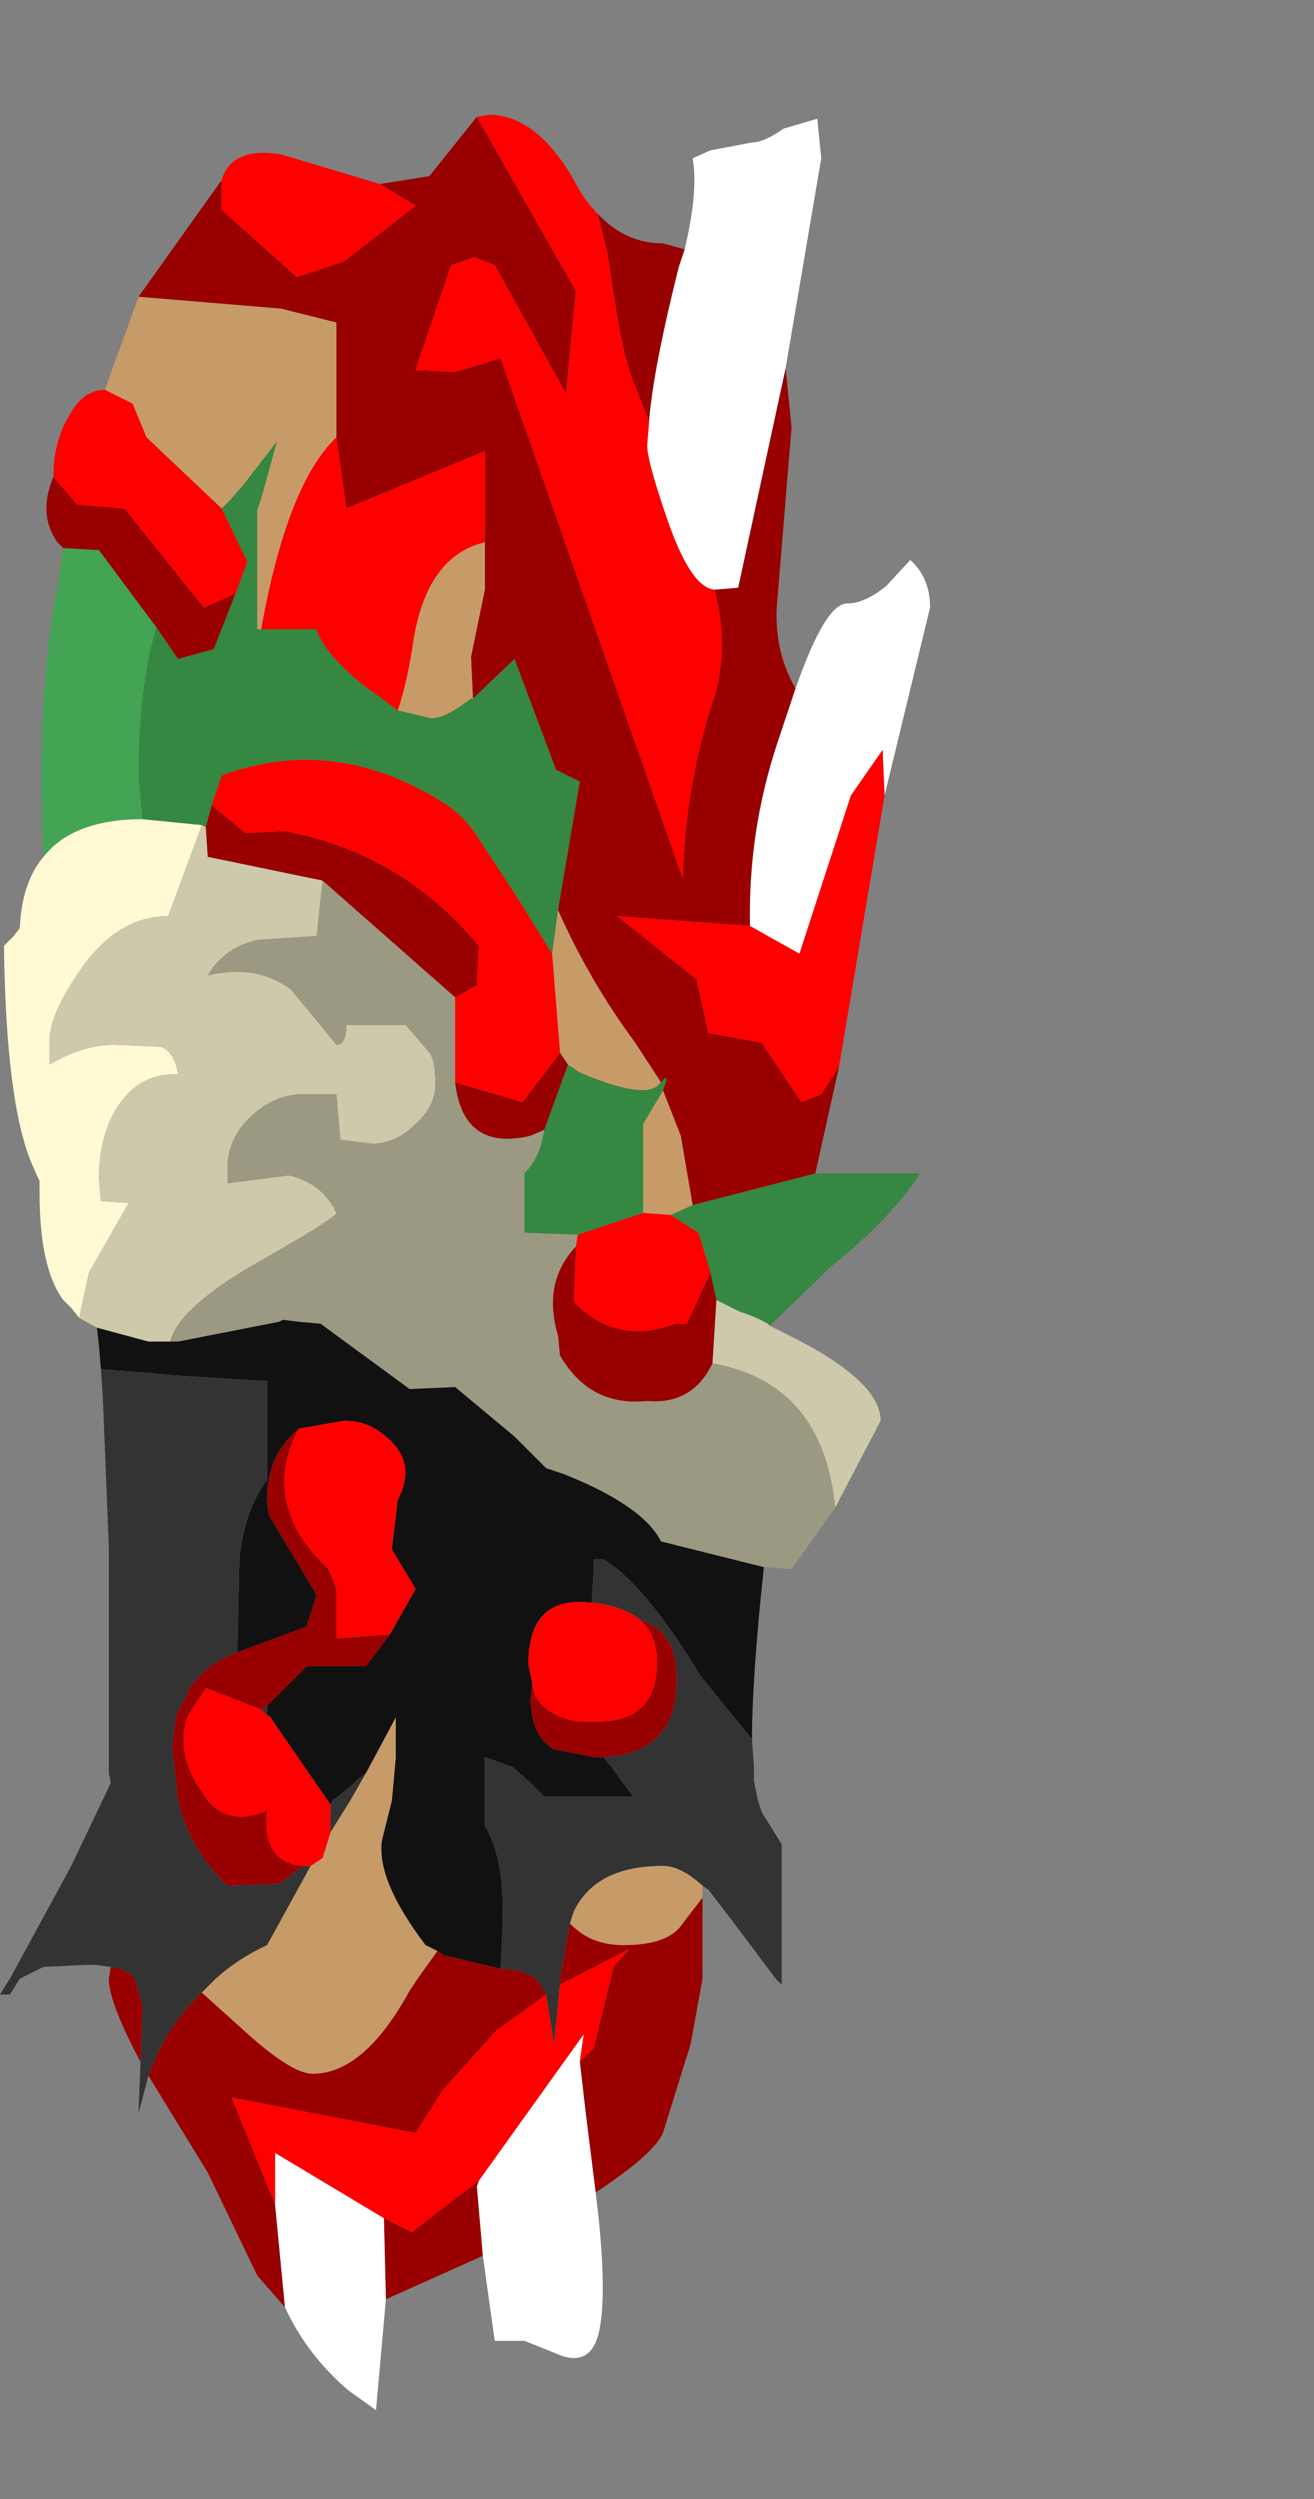 <?xml version="1.0" encoding="UTF-8" standalone="no"?>
<svg xmlns:ffdec="https://www.free-decompiler.com/flash" xmlns:xlink="http://www.w3.org/1999/xlink" ffdec:objectType="frame" height="63.15px" width="33.2px" xmlns="http://www.w3.org/2000/svg">
  <rect width="100%" height="100%" fill="#808080" stroke="none"/>
  <g transform="matrix(1.0, 0.0, 0.0, 1.0, 12.0, 30.9)">
    <use ffdec:characterId="1574" height="58.0" transform="matrix(1.0, 0.0, 0.0, 1.0, -12.0, -28.0)" width="23.5" xlink:href="#shape0"/>
  </g>
  <defs>
    <g id="shape0" transform="matrix(1.0, 0.0, 0.0, 1.0, 12.0, 28.0)">
      <path d="M-10.9 -9.25 Q-11.1 -13.15 -10.55 -16.1 L-10.4 -17.05 -9.5 -17.0 -8.05 -15.05 Q-8.5 -13.5 -8.5 -11.25 L-8.4 -10.2 Q-10.15 -10.2 -10.9 -9.25" fill="#42a553" fill-opacity="0.984" fill-rule="evenodd" stroke="none"/>
      <path d="M8.6 -1.25 L11.25 -1.25 Q10.5 -0.1 9.0 1.1 L7.45 2.6 7.4 2.55 Q7.05 2.35 6.7 2.25 L6.1 1.95 5.95 1.25 5.65 0.25 4.95 -0.2 5.5 -0.45 8.6 -1.25 M-0.05 -13.25 L1.0 -14.25 2.05 -11.45 2.65 -11.15 2.1 -7.9 1.95 -6.8 1.05 -8.25 0.0 -9.85 Q-0.35 -10.35 -0.85 -10.65 -3.6 -12.35 -6.4 -11.3 L-6.65 -10.55 -6.8 -10.0 -6.9 -10.05 -8.4 -10.2 -8.5 -11.25 Q-8.5 -13.5 -8.05 -15.05 L-7.5 -14.25 -6.6 -14.5 -6.05 -15.9 -5.75 -16.7 -6.4 -18.05 -6.2 -18.25 -5.85 -18.65 -5.0 -19.75 -5.4 -18.3 -5.5 -18.0 -5.5 -15.0 -5.4 -15.0 -4.0 -15.0 Q-3.85 -14.45 -2.9 -13.65 L-1.95 -12.95 -1.1 -12.75 Q-0.75 -12.75 -0.1 -13.25 L-0.05 -13.25 M4.7 -3.55 Q4.95 -3.85 4.75 -3.35 L4.7 -3.25 4.25 -2.5 4.25 -0.25 2.6 0.3 1.25 0.25 1.25 -1.25 Q1.65 -1.65 1.75 -2.35 L2.35 -4.0 2.65 -3.8 Q4.3 -3.1 4.65 -3.5 L4.7 -3.55" fill="#348740" fill-opacity="0.984" fill-rule="evenodd" stroke="none"/>
      <path d="M-10.0 2.4 L-10.2 2.15 -10.4 1.95 Q-11.0 1.15 -11.0 -0.75 L-11.0 -1.05 -11.2 -1.5 Q-11.85 -3.05 -11.9 -7.0 L-11.65 -7.25 -11.5 -7.45 Q-11.45 -8.6 -10.9 -9.25 -10.15 -10.2 -8.4 -10.2 L-6.9 -10.05 -7.75 -7.75 Q-9.05 -7.75 -10.0 -6.35 -10.75 -5.25 -10.75 -4.6 L-10.75 -4.0 Q-9.9 -4.5 -9.1 -4.5 L-7.95 -4.45 Q-7.6 -4.35 -7.5 -3.75 -8.4 -3.8 -8.95 -3.05 -9.5 -2.3 -9.5 -1.1 L-9.45 -0.55 -8.75 -0.5 -9.75 1.25 -10.0 2.4" fill="#fff9d4" fill-rule="evenodd" stroke="none"/>
      <path d="M7.45 2.6 L7.95 2.85 Q10.25 4.0 10.25 5.0 L9.1 7.2 Q8.8 4.05 6.0 3.55 L6.1 1.95 6.7 2.25 Q7.05 2.35 7.4 2.55 L7.45 2.6 M-9.55 2.65 L-10.0 2.4 -9.75 1.25 -8.75 -0.5 -9.45 -0.55 -9.5 -1.1 Q-9.5 -2.3 -8.95 -3.05 -8.4 -3.8 -7.5 -3.75 -7.6 -4.35 -7.95 -4.45 L-9.1 -4.5 Q-9.9 -4.5 -10.75 -4.0 L-10.75 -4.6 Q-10.75 -5.25 -10.0 -6.35 -9.05 -7.75 -7.75 -7.75 L-6.9 -10.05 -6.8 -10.0 -6.75 -9.25 -3.85 -8.65 -4.0 -7.25 -5.5 -7.15 Q-6.35 -6.95 -6.75 -6.25 -5.55 -6.55 -4.65 -5.9 L-3.5 -4.5 Q-3.25 -4.5 -3.25 -5.0 L-1.75 -5.0 -1.15 -4.3 Q-1.0 -4.1 -1.0 -3.5 -1.0 -2.95 -1.5 -2.5 -2.0 -2.0 -2.6 -2.0 L-3.4 -2.1 -3.5 -3.25 -4.35 -3.25 Q-5.05 -3.25 -5.65 -2.7 -6.3 -2.1 -6.25 -1.25 L-6.25 -1.0 -4.7 -1.2 Q-3.85 -1.0 -3.5 -0.25 -3.55 -0.1 -5.75 1.15 -7.5 2.2 -7.7 3.0 L-8.25 3.0 -9.55 2.65 M-7.5 -3.75 L-7.25 -3.75 -7.5 -3.75" fill="#cec9ab" fill-rule="evenodd" stroke="none"/>
      <path d="M9.1 7.2 L8.0 8.75 7.3 8.7 4.7 8.05 Q4.25 7.15 2.25 6.35 L1.8 6.2 1.0 5.4 -0.5 4.15 -1.65 4.2 -3.9 2.55 -4.45 2.5 -4.85 2.45 -4.95 2.5 -7.5 3.0 -7.7 3.0 Q-7.5 2.2 -5.75 1.15 -3.55 -0.1 -3.5 -0.25 -3.85 -1.0 -4.7 -1.2 L-6.25 -1.0 -6.25 -1.25 Q-6.3 -2.1 -5.65 -2.7 -5.05 -3.25 -4.35 -3.25 L-3.5 -3.25 -3.4 -2.1 -2.6 -2.0 Q-2.0 -2.0 -1.5 -2.5 -1.0 -2.95 -1.0 -3.5 -1.0 -4.1 -1.15 -4.3 L-1.75 -5.0 -3.25 -5.0 Q-3.25 -4.5 -3.5 -4.5 L-4.65 -5.9 Q-5.55 -6.55 -6.75 -6.25 -6.35 -6.95 -5.5 -7.15 L-4.0 -7.25 -3.85 -8.65 -0.5 -5.7 -0.5 -3.55 Q-0.3 -1.8 1.4 -2.2 L1.75 -2.35 Q1.65 -1.65 1.25 -1.25 L1.25 0.25 2.6 0.3 2.55 0.6 Q1.7 1.5 2.1 2.85 L2.15 3.35 Q2.9 4.65 4.35 4.5 5.5 4.6 6.0 3.55 8.8 4.05 9.1 7.2 M-7.5 -3.75 L-7.25 -3.75 -7.5 -3.75" fill="#9c9982" fill-rule="evenodd" stroke="none"/>
      <path d="M7.3 8.7 Q7.0 11.5 7.0 13.05 L5.7 11.45 Q4.4 9.3 3.4 8.6 L3.25 8.5 3.0 8.5 3.0 8.75 2.95 9.6 Q1.35 9.4 1.35 11.15 L1.45 11.65 1.4 12.1 1.45 12.45 Q1.55 13.05 2.0 13.3 L3.0 13.5 3.25 13.5 3.45 13.75 3.7 14.1 4.0 14.5 1.75 14.5 1.7 14.45 1.35 14.1 0.95 13.75 0.25 13.5 0.25 15.25 Q0.7 15.95 0.7 17.35 L0.7 17.7 0.65 18.85 -0.8 18.5 -0.95 18.4 -1.25 18.25 Q-2.5 16.6 -2.35 15.6 L-2.1 14.6 -2.0 13.5 -2.0 12.5 -2.75 13.9 -3.0 14.1 -3.1 14.2 -3.6 14.6 -3.65 14.7 -5.2 12.45 -5.25 12.45 -5.25 12.2 -4.25 11.2 -2.75 11.2 -2.15 10.4 -1.5 9.25 -2.1 8.25 -1.95 7.0 Q-1.45 6.05 -2.25 5.4 -2.7 5.0 -3.3 5.0 L-4.45 5.2 Q-5.3 5.9 -5.25 7.1 L-5.2 7.4 -4.0 9.4 -4.25 10.2 -6.0 10.85 -5.95 8.45 Q-5.8 7.2 -5.25 6.5 L-5.25 4.0 -7.65 3.85 -8.15 3.8 -9.45 3.7 -9.5 3.1 -9.55 2.65 -8.25 3.0 -7.7 3.0 -7.5 3.0 -4.95 2.5 -4.85 2.45 -4.45 2.5 -3.9 2.55 -1.65 4.2 -0.5 4.15 1.0 5.4 1.8 6.2 2.25 6.35 Q4.25 7.15 4.7 8.05 L7.3 8.7" fill="#111111" fill-rule="evenodd" stroke="none"/>
      <path d="M7.0 13.05 L7.05 13.75 7.05 14.1 7.15 14.6 7.25 14.9 7.75 15.7 7.75 19.25 7.6 19.1 6.55 17.7 5.9 16.85 5.75 16.75 Q5.2 16.25 4.75 16.25 3.05 16.25 2.5 17.4 L2.4 17.7 2.15 19.1 2.15 19.25 2.0 20.75 1.8 19.5 1.55 19.1 1.25 18.95 1.15 18.9 0.65 18.85 0.7 17.7 0.7 17.35 Q0.7 15.95 0.25 15.25 L0.25 13.5 0.95 13.75 1.35 14.1 1.7 14.45 1.75 14.5 4.0 14.5 3.7 14.1 3.45 13.75 3.25 13.5 Q5.1 13.4 5.1 11.55 5.1 10.3 4.2 10.05 3.8 9.7 3.0 9.6 L2.95 9.6 3.0 8.75 3.0 8.5 3.25 8.5 3.4 8.6 Q4.4 9.3 5.7 11.45 L7.0 13.05 M-8.25 21.55 L-8.5 22.5 -8.45 21.2 -8.4 19.8 -8.6 19.1 Q-8.8 18.85 -9.2 18.8 L-9.6 18.75 -9.85 18.75 -10.9 18.8 -11.5 19.1 -11.75 19.5 -12.0 19.5 -11.75 19.1 -10.2 16.25 -9.2 14.15 -9.25 13.9 -9.25 8.2 -9.4 4.45 -9.45 3.7 -8.15 3.8 -7.65 3.85 -5.25 4.0 -5.25 6.5 Q-5.8 7.2 -5.95 8.45 L-6.0 10.85 Q-6.8 11.15 -7.2 11.75 L-7.55 12.45 -7.65 13.25 -7.5 14.6 Q-7.2 15.85 -6.25 16.75 L-4.95 16.7 -4.35 16.25 -4.15 16.25 -5.25 18.25 Q-6.0 18.6 -6.55 19.1 L-6.9 19.45 Q-7.8 20.3 -8.25 21.55 M-5.25 12.2 L-5.25 12.45 -5.4 12.3 -5.25 12.2 M-3.65 14.7 L-3.6 14.6 -3.1 14.2 -3.0 14.1 -2.75 13.9 -3.15 14.6 -3.65 15.4 -3.65 14.7" fill="#333333" fill-rule="evenodd" stroke="none"/>
      <path d="M3.1 -25.5 Q3.8 -24.75 4.75 -24.75 L5.3 -24.6 5.15 -24.15 Q4.5 -21.55 4.4 -20.25 L4.0 -21.25 Q3.7 -21.95 3.35 -24.5 L3.1 -25.5 M7.85 -21.6 L8.0 -20.1 7.65 -15.85 Q7.5 -14.55 8.1 -13.5 L7.65 -12.15 Q6.9 -9.9 6.95 -7.5 L3.6 -7.75 5.6 -6.15 5.9 -4.8 7.25 -4.55 8.25 -3.05 8.75 -3.25 9.2 -3.95 8.6 -1.25 5.5 -0.45 5.2 -2.2 4.75 -3.35 Q4.95 -3.85 4.7 -3.55 L4.05 -4.55 Q2.9 -6.1 2.1 -7.9 L2.65 -11.15 2.05 -11.45 1.0 -14.25 -0.05 -13.25 -0.1 -14.3 0.25 -16.0 0.25 -17.2 0.25 -19.5 -3.25 -18.05 -3.5 -19.85 -3.5 -22.75 -4.9 -23.1 -8.5 -23.4 -6.4 -26.35 -6.4 -25.6 -4.5 -23.9 -3.3 -24.3 -1.5 -25.7 -2.4 -26.25 -1.15 -26.45 0.05 -27.95 2.55 -23.55 2.3 -20.95 0.5 -24.2 0.0 -24.4 -0.6 -24.2 -1.5 -21.55 -0.5 -21.5 0.65 -21.85 5.25 -8.7 Q5.3 -10.95 6.0 -13.15 6.45 -14.5 6.05 -16.0 L6.65 -16.05 7.85 -21.6 M5.75 17.05 L5.75 18.0 5.75 19.1 5.45 20.75 4.75 23.0 Q4.5 23.55 3.05 24.5 L2.8 22.5 2.65 21.2 3.0 20.85 3.5 18.8 3.9 18.35 2.15 19.25 2.15 19.1 2.4 17.7 2.45 17.75 Q2.95 18.25 3.75 18.25 4.9 18.25 5.25 17.7 L5.75 17.05 M0.2 26.1 L-0.8 26.55 -2.25 27.2 -2.3 25.15 -1.6 25.5 0.1 24.2 0.05 24.35 0.2 26.1 M-4.8 27.4 L-5.5 26.6 -6.75 24.0 -8.25 21.55 Q-7.8 20.3 -6.9 19.45 L-5.9 20.35 Q-4.65 21.5 -4.1 21.5 -2.8 21.5 -1.65 19.4 L-1.45 19.1 -0.95 18.4 -0.8 18.5 0.65 18.85 1.15 18.9 1.25 18.95 1.55 19.1 1.8 19.5 1.25 19.9 0.55 20.4 -0.8 21.9 -1.5 23.0 -6.15 22.1 -5.05 24.8 -4.8 27.4 M-8.45 21.2 Q-9.25 19.7 -9.25 19.1 L-9.2 18.8 Q-8.8 18.85 -8.6 19.1 L-8.4 19.8 -8.45 21.2 M-10.4 -17.05 L-10.55 -17.2 Q-11.05 -17.9 -10.65 -18.85 L-10.05 -18.15 -8.85 -18.05 -6.85 -15.55 -6.05 -15.9 -6.6 -14.5 -7.5 -14.25 -8.05 -15.05 -9.5 -17.0 -10.4 -17.05 M2.15 -4.3 L2.35 -4.0 1.75 -2.35 1.4 -2.2 Q-0.3 -1.8 -0.5 -3.55 L1.2 -3.05 2.15 -4.3 M-0.5 -5.7 L-3.85 -8.65 -6.75 -9.25 -6.8 -10.0 -6.65 -10.55 -5.8 -9.85 -4.8 -9.9 Q-1.85 -9.35 0.1 -7.0 L0.05 -6.0 -0.5 -5.7 M2.55 0.6 L2.5 2.0 Q3.6 3.1 5.05 2.55 L5.35 2.55 5.95 1.25 6.1 1.95 6.0 3.55 Q5.5 4.6 4.35 4.5 2.9 4.65 2.15 3.35 L2.1 2.85 Q1.7 1.5 2.55 0.6 M4.2 10.05 Q5.1 10.3 5.1 11.55 5.1 13.4 3.25 13.5 L3.0 13.5 2.0 13.3 Q1.55 13.05 1.45 12.45 L1.4 12.1 1.45 11.65 1.5 11.9 Q1.75 12.45 2.6 12.6 L3.1 12.6 Q4.6 12.6 4.6 11.1 4.6 10.45 4.2 10.05 M-2.15 10.4 L-2.75 11.2 -4.25 11.2 -5.25 12.2 -5.4 12.3 -6.8 11.75 -7.25 12.45 Q-7.55 13.25 -7.05 14.15 L-6.75 14.6 Q-6.2 15.25 -5.25 14.85 -5.4 16.15 -4.35 16.25 L-4.95 16.7 -6.25 16.75 Q-7.2 15.85 -7.5 14.6 L-7.65 13.25 -7.55 12.45 -7.2 11.75 Q-6.8 11.15 -6.0 10.85 L-4.25 10.2 -4.0 9.4 -5.2 7.4 -5.25 7.1 Q-5.3 5.9 -4.45 5.2 -5.45 7.1 -3.7 8.75 L-3.5 9.25 -3.5 10.5 -2.15 10.4" fill="#990000" fill-rule="evenodd" stroke="none"/>
      <path d="M5.75 16.75 L5.75 17.05 5.25 17.7 Q4.9 18.25 3.75 18.25 2.95 18.25 2.45 17.75 L2.4 17.7 2.5 17.4 Q3.05 16.25 4.75 16.25 5.2 16.25 5.75 16.75 M-9.35 -21.05 L-8.5 -23.4 -4.9 -23.1 -3.5 -22.75 -3.5 -19.85 Q-4.75 -18.65 -5.4 -15.0 L-5.5 -15.0 -5.5 -18.0 -5.4 -18.3 -5.0 -19.75 -5.85 -18.65 -6.2 -18.25 -6.4 -18.05 -8.3 -19.85 -8.65 -20.7 -9.35 -21.05 M0.25 -17.2 L0.25 -16.0 -0.1 -14.3 -0.05 -13.25 -0.1 -13.25 Q-0.75 -12.75 -1.1 -12.75 L-1.95 -12.95 Q-1.7 -13.7 -1.55 -14.75 -1.2 -16.85 0.25 -17.2 M2.1 -7.9 Q2.9 -6.1 4.05 -4.55 L4.7 -3.55 4.65 -3.5 Q4.3 -3.1 2.65 -3.8 L2.35 -4.0 2.15 -4.3 1.95 -6.8 2.1 -7.9 M4.75 -3.35 L5.2 -2.2 5.5 -0.45 4.95 -0.2 4.25 -0.25 4.25 -2.5 4.7 -3.25 4.75 -3.35 M-2.75 13.9 L-2.0 12.5 -2.0 13.5 -2.1 14.6 -2.35 15.6 Q-2.5 16.6 -1.25 18.25 L-0.95 18.4 -1.45 19.1 -1.65 19.4 Q-2.8 21.5 -4.1 21.5 -4.65 21.5 -5.9 20.35 L-6.9 19.45 -6.55 19.1 Q-6.0 18.6 -5.25 18.25 L-4.15 16.25 -3.85 16.05 -3.65 15.4 -3.15 14.6 -2.75 13.9" fill="#c79b68" fill-rule="evenodd" stroke="none"/>
      <path d="M5.3 -24.6 Q5.65 -26.1 5.5 -26.9 L5.95 -27.1 7.0 -27.3 Q7.3 -27.3 7.8 -27.65 L8.65 -27.9 8.75 -26.9 7.85 -21.6 6.65 -16.05 6.05 -16.0 Q5.45 -16.05 4.85 -17.8 4.35 -19.25 4.35 -19.65 L4.4 -20.25 Q4.5 -21.55 5.15 -24.15 L5.3 -24.6 M8.1 -13.5 Q8.85 -15.65 9.4 -15.65 9.85 -15.65 10.4 -16.1 L11.0 -16.75 Q11.5 -16.3 11.5 -15.55 L10.35 -10.8 10.3 -11.95 9.5 -10.8 8.2 -6.8 6.95 -7.5 Q6.9 -9.9 7.65 -12.15 L8.1 -13.5 M3.05 24.5 Q3.35 26.9 3.15 27.95 2.95 29.0 2.0 28.55 L1.25 28.25 0.5 28.25 0.2 26.1 0.05 24.35 0.1 24.2 2.75 20.5 2.65 21.2 2.8 22.5 3.05 24.5 M-2.25 27.2 L-2.5 30.0 -3.2 29.5 Q-4.25 28.6 -4.8 27.4 L-5.05 24.8 -5.05 23.5 -2.3 25.15 -2.25 27.2" fill="#ffffff" fill-rule="evenodd" stroke="none"/>
      <path d="M0.05 -27.95 L0.35 -28.0 Q1.55 -28.0 2.5 -26.35 2.75 -25.85 3.1 -25.5 L3.35 -24.5 Q3.7 -21.95 4.0 -21.25 L4.4 -20.25 4.35 -19.65 Q4.35 -19.25 4.85 -17.8 5.45 -16.05 6.05 -16.0 6.45 -14.5 6.0 -13.15 5.3 -10.95 5.25 -8.7 L0.65 -21.85 -0.5 -21.5 -1.5 -21.55 -0.6 -24.2 0.0 -24.4 0.5 -24.2 2.3 -20.95 2.55 -23.55 0.05 -27.95 M10.35 -10.8 L9.2 -3.95 8.75 -3.25 8.25 -3.05 7.25 -4.55 5.9 -4.8 5.6 -6.15 3.6 -7.75 6.95 -7.5 8.2 -6.8 9.5 -10.8 10.3 -11.95 10.35 -10.8 M-10.65 -18.85 Q-10.65 -19.75 -10.25 -20.4 -9.9 -21.05 -9.35 -21.05 L-8.65 -20.7 -8.3 -19.85 -6.4 -18.05 -5.75 -16.7 -6.05 -15.9 -6.85 -15.55 -8.85 -18.05 -10.05 -18.15 -10.65 -18.85 M-6.4 -26.35 Q-6.15 -27.2 -4.9 -27.0 L-2.4 -26.25 -1.5 -25.7 -3.3 -24.3 -4.5 -23.9 -6.4 -25.6 -6.4 -26.35 M-3.5 -19.85 L-3.25 -18.05 0.25 -19.5 0.25 -17.2 Q-1.2 -16.85 -1.55 -14.75 -1.7 -13.7 -1.95 -12.95 L-2.9 -13.65 Q-3.85 -14.45 -4.0 -15.0 L-5.4 -15.0 Q-4.75 -18.65 -3.5 -19.85 M-6.65 -10.55 L-6.4 -11.3 Q-3.6 -12.35 -0.85 -10.65 -0.35 -10.35 0.0 -9.85 L1.05 -8.25 1.95 -6.8 2.15 -4.3 1.2 -3.05 -0.5 -3.55 -0.5 -5.7 0.05 -6.0 0.1 -7.0 Q-1.85 -9.35 -4.8 -9.9 L-5.8 -9.85 -6.65 -10.55 M4.25 -0.25 L4.95 -0.2 5.65 0.25 5.95 1.25 5.35 2.55 5.05 2.55 Q3.6 3.1 2.5 2.0 L2.55 0.6 2.6 0.3 4.25 -0.25 M2.95 9.6 L3.0 9.6 Q3.8 9.7 4.2 10.05 4.6 10.45 4.6 11.1 4.6 12.6 3.1 12.6 L2.6 12.6 Q1.75 12.45 1.5 11.9 L1.45 11.65 1.35 11.15 Q1.35 9.4 2.95 9.6 M1.8 19.5 L2.0 20.75 2.15 19.25 3.9 18.35 3.5 18.8 3.0 20.85 2.65 21.2 2.75 20.5 0.1 24.2 -1.6 25.5 -2.3 25.15 -5.05 23.5 -5.05 24.8 -6.15 22.1 -1.5 23.0 -0.8 21.9 0.55 20.4 1.25 19.9 1.8 19.5 M-4.45 5.2 L-3.3 5.0 Q-2.7 5.0 -2.25 5.4 -1.45 6.05 -1.95 7.0 L-2.1 8.25 -1.5 9.25 -2.15 10.4 -3.5 10.5 -3.5 9.25 -3.7 8.75 Q-5.45 7.1 -4.45 5.2 M-5.25 12.45 L-5.2 12.45 -3.65 14.7 -3.65 15.4 -3.85 16.05 -4.15 16.25 -4.35 16.25 Q-5.4 16.15 -5.25 14.85 -6.2 15.25 -6.75 14.6 L-7.05 14.15 Q-7.55 13.25 -7.25 12.45 L-6.8 11.75 -5.4 12.3 -5.25 12.45" fill="#ff0000" fill-rule="evenodd" stroke="none"/>
    </g>
  </defs>
</svg>
